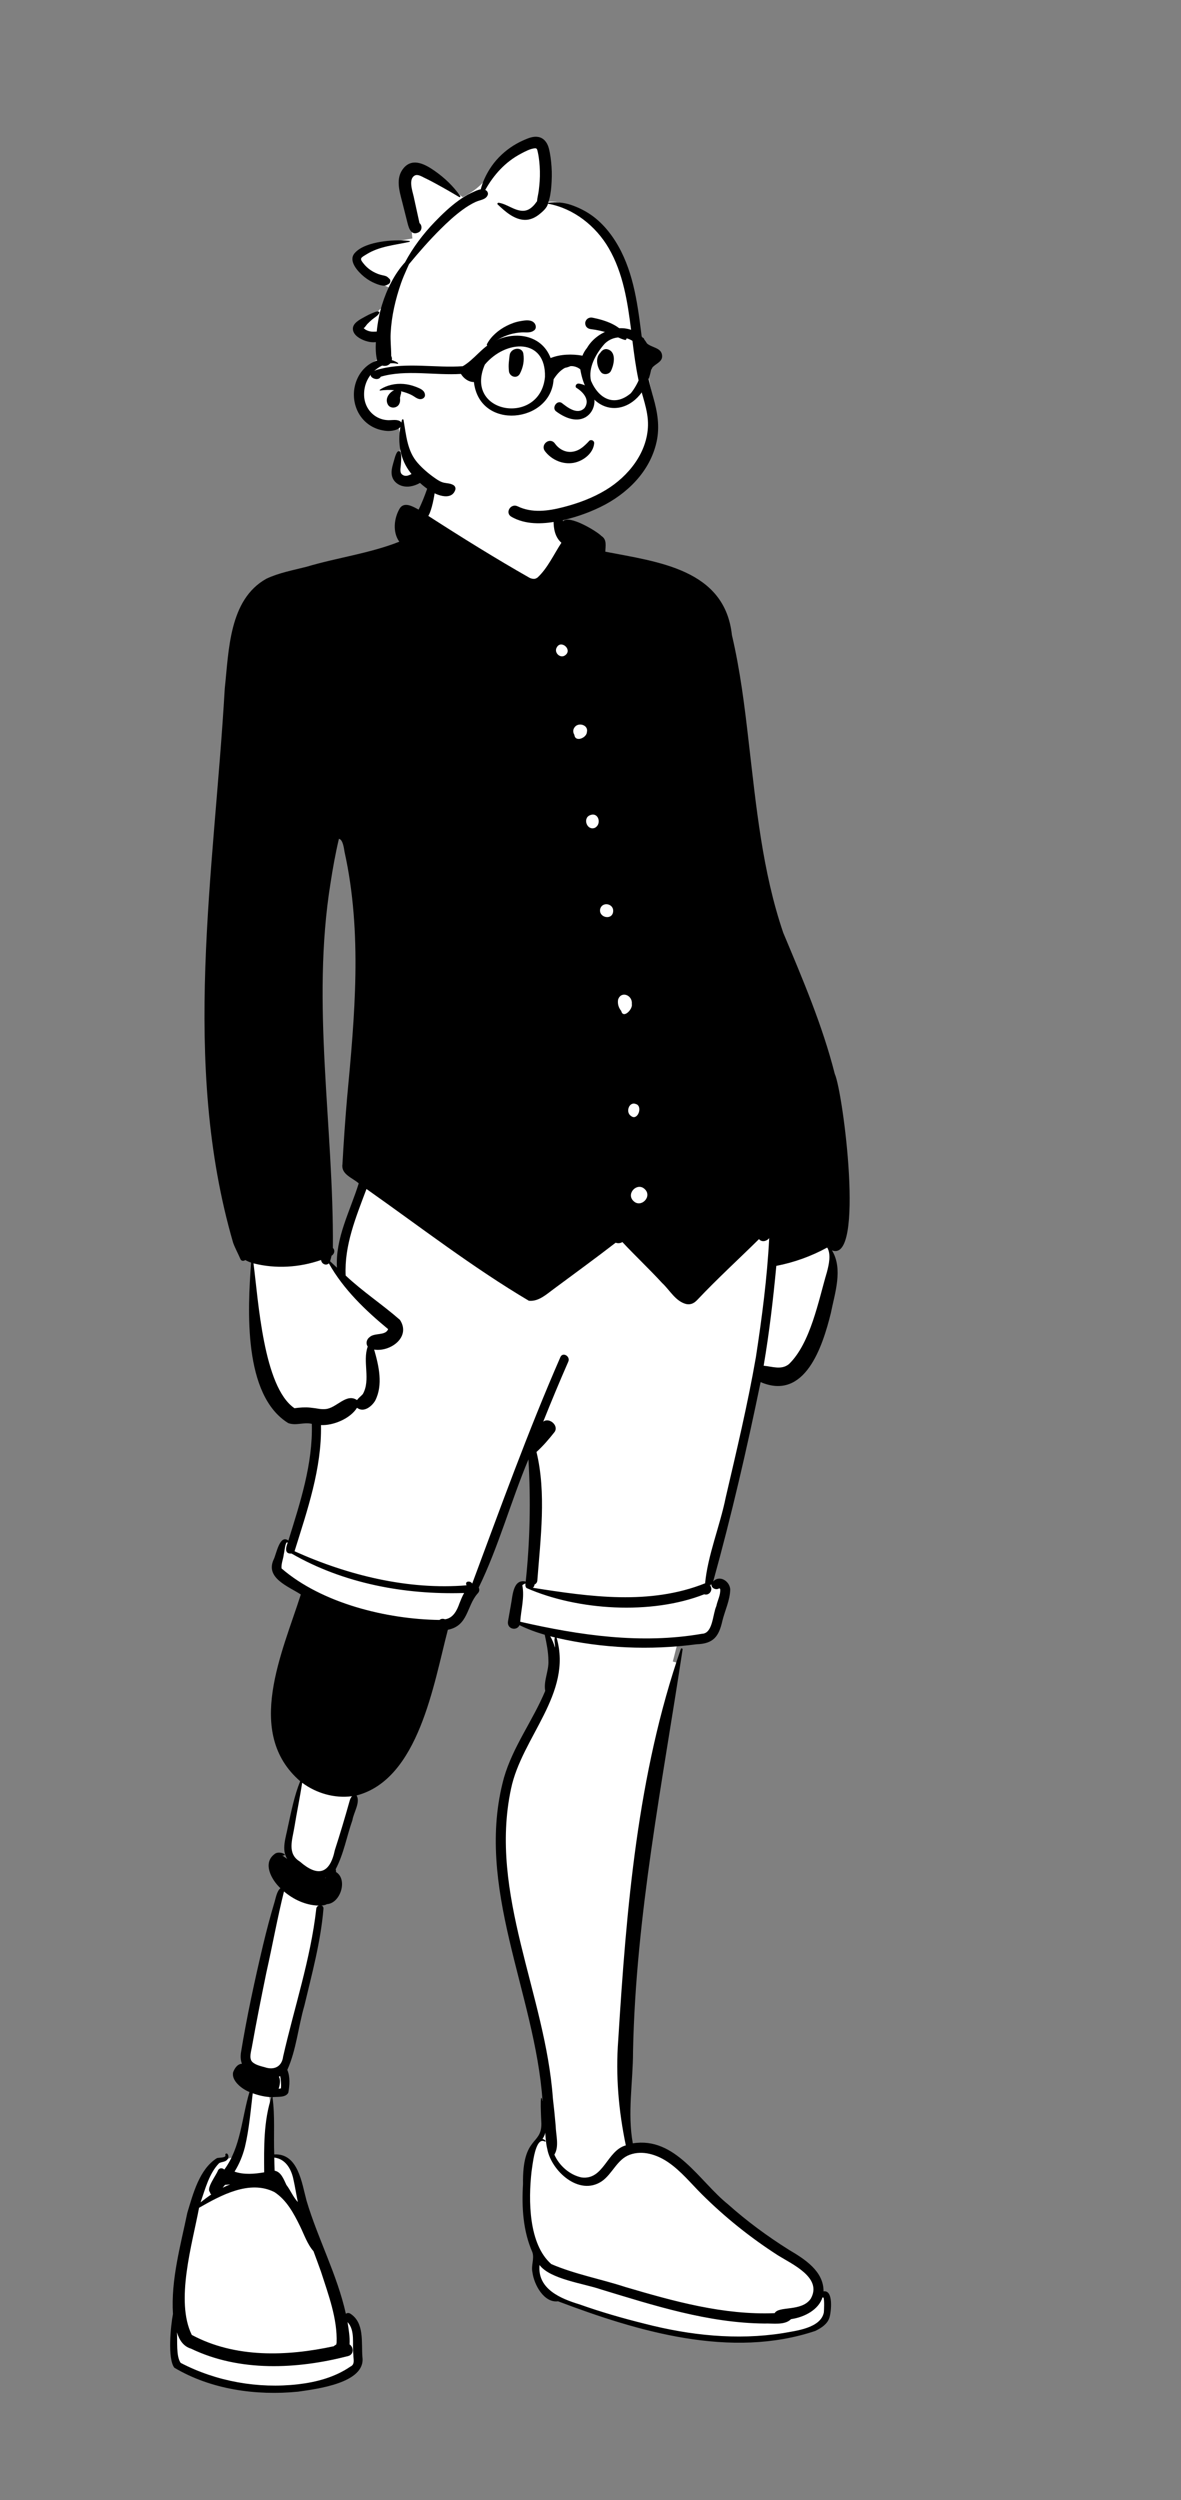 <svg width="248" height="525" viewBox="0 0 248 525" fill="none" xmlns="http://www.w3.org/2000/svg">
<rect x="0" y="0" width="248" height="525" fill="#808080" stroke="none"/>
<path fill-rule="evenodd" clip-rule="evenodd" d="M142.388 348.538C141.885 352.958 140.262 362.099 139.465 366.589C139.234 367.895 139.072 368.809 139.025 369.109C134.517 392.688 132.671 416.647 131.816 440.602C131.564 443.719 131.689 446.828 132.231 449.908C132.258 450.066 132.287 450.225 132.317 450.382C132.469 450.351 132.622 450.323 132.778 450.298C139.119 449.267 143.39 453.899 147.517 458.267C149.131 459.975 150.722 461.656 152.392 462.998C156.4 466.576 160.738 469.76 165.284 472.618C167.142 473.713 169.251 475.007 170.674 476.723C171.643 477.891 172.289 479.259 172.273 480.902L172.267 481.466L172.824 481.38C172.991 481.354 173.13 481.364 173.242 481.417C173.362 481.474 173.444 481.578 173.51 481.7C173.807 482.244 173.805 483.107 173.822 483.762C173.826 483.929 173.83 484.085 173.837 484.223C173.887 486.187 173 487.483 171.664 488.369C169.584 489.749 166.481 490.184 163.965 490.551C163.499 490.619 163.053 490.684 162.633 490.752C147.159 492.411 131.493 488.221 117.176 482.544C117.136 482.528 117.096 482.512 117.055 482.496C117.016 482.503 116.977 482.509 116.937 482.515C115.797 482.665 114.815 482.057 114.039 481.177C112.966 479.961 112.268 478.203 112.101 476.839C111.955 476.178 112.047 475.564 112.129 474.955C112.236 474.146 112.327 473.346 112.075 472.561C110.1 468.069 109.841 463.183 110.124 458.396C110.046 452.471 111.406 450.799 112.514 449.474C113.443 448.361 114.194 447.458 113.952 444.932C113.922 444.559 113.804 442.159 113.855 440.967L114.226 440.914C113.638 432.44 111.508 424.048 109.376 415.662C105.904 402.004 102.417 388.361 105.762 374.4C106.818 370.096 108.907 366.286 111.002 362.452C112.331 360.02 113.665 357.578 114.752 355.001C114.772 354.955 114.791 354.908 114.81 354.862C114.8 354.816 114.79 354.77 114.781 354.724C114.575 353.656 114.83 352.569 115.072 351.474C115.293 350.473 115.51 349.466 115.458 348.46C115.439 346.568 115.067 344.758 114.676 342.924C114.656 342.83 114.636 342.737 114.615 342.643C114.524 342.617 114.432 342.591 114.341 342.564C112.55 342.046 110.8 341.41 109.119 340.579L108.669 340.356L108.469 340.817C108.405 340.963 108.312 341.075 108.2 341.151C108.076 341.236 107.932 341.278 107.787 341.284C107.629 341.29 107.47 341.254 107.332 341.177C107.223 341.117 107.127 341.031 107.059 340.92C106.868 340.135 107.082 339.306 107.273 338.485C107.399 337.944 107.523 337.404 107.564 336.878C107.627 336.577 107.68 336.225 107.736 335.85C107.894 334.804 108.058 333.54 108.624 332.788C108.784 332.575 108.981 332.408 109.234 332.325C109.476 332.246 109.764 332.245 110.106 332.324C110.307 332.37 110.479 332.433 110.624 332.513C110.646 332.311 110.668 332.109 110.689 331.908C111.593 323.364 111.765 314.747 111.263 306.171C111.225 305.506 111.182 304.842 111.134 304.178C110.865 304.789 110.602 305.401 110.345 306.014C108.804 309.686 107.453 313.496 106.102 317.305C104.211 322.635 102.322 327.962 99.912 332.901C99.872 332.981 99.833 333.062 99.794 333.142C99.841 333.192 99.879 333.253 99.91 333.318C99.967 333.437 99.997 333.561 99.974 333.685C99.951 333.805 99.881 333.919 99.769 334.029C98.874 334.897 98.408 336.059 97.957 337.223C97.934 337.282 97.912 337.34 97.889 337.399C97.55 338.47 96.994 339.441 96.239 340.185C95.569 340.846 94.74 341.327 93.775 341.509C93.674 341.528 93.573 341.544 93.473 341.556C93.448 341.661 93.423 341.766 93.399 341.87C93.278 342.381 93.153 342.92 93.023 343.482C91.495 350.066 89.211 359.941 85.093 367.209C82.458 371.86 79.074 375.458 74.601 376.302C74.275 376.363 73.95 376.409 73.624 376.44C73.896 376.577 74.124 376.763 74.281 377.021C74.796 377.865 74.282 379.015 73.894 380.069C73.664 380.691 73.446 381.296 73.359 381.831C72.942 383.026 72.592 384.253 72.242 385.482C71.601 387.735 70.961 389.994 69.875 392.056C69.834 392.134 69.793 392.211 69.751 392.287C69.795 392.339 69.829 392.394 69.854 392.458C69.897 392.566 69.906 392.67 69.894 392.799C69.883 392.915 69.86 393.008 69.81 393.096C69.915 393.138 70.019 393.19 70.12 393.252C70.604 393.549 70.9 394.001 71.047 394.517C71.225 395.142 71.19 395.858 70.999 396.536C70.8 397.243 70.431 397.912 69.935 398.398C69.52 398.805 69.013 399.084 68.443 399.117C68.404 399.12 68.366 399.121 68.328 399.121C68.297 399.142 68.266 399.161 68.235 399.179C67.983 399.321 67.632 399.398 67.303 399.404L67.19 400.345C67.261 400.425 67.272 400.466 67.267 400.509C66.783 406.333 65.399 412.011 64.023 417.668C63.767 418.718 63.512 419.767 63.263 420.816C62.777 422.488 62.419 424.21 62.06 425.934C61.471 428.763 60.886 431.597 59.711 434.206C59.682 434.27 59.652 434.335 59.623 434.399C59.652 434.461 59.679 434.523 59.706 434.586C60.292 435.993 60.172 437.619 59.881 439.084C59.407 439.626 58.517 439.58 57.777 439.603C57.492 439.611 57.219 439.62 56.974 439.645C56.817 439.661 56.651 439.687 56.478 439.716C56.503 439.873 56.527 440.031 56.55 440.189C56.909 442.713 56.895 445.284 56.883 447.845C56.876 449.292 56.87 450.737 56.928 452.169C56.935 452.338 56.943 452.507 56.952 452.676C57.106 452.653 57.266 452.636 57.432 452.627C59.051 452.539 60.176 453.205 60.995 454.249C62.26 455.861 62.831 458.316 63.333 460.409C63.469 460.979 63.6 461.523 63.736 462.021C64.767 465.478 66.087 468.808 67.407 472.138C69.167 476.575 70.928 481.009 71.979 485.718L72.139 486.436L72.731 485.998C72.784 485.959 72.846 485.931 72.915 485.928C72.984 485.926 73.055 485.948 73.129 485.991C75.242 487.261 75.265 489.878 75.354 492.083C75.362 492.278 75.37 492.47 75.378 492.659C75.358 493.124 75.392 493.626 75.428 494.135C75.513 495.356 75.692 496.69 74.66 497.471C67.366 502.445 57.503 502.302 49.072 500.996C45.711 500.382 42.43 499.358 39.315 497.956C38.137 497.557 37.256 497.134 36.717 496.44C36.26 495.85 36.071 495.067 36.145 493.98C35.937 492.002 36.115 490.12 36.29 488.235C36.442 486.602 36.592 484.966 36.511 483.32C36.759 476.998 38.205 470.748 39.626 464.593C39.683 464.346 39.74 464.099 39.797 463.853C39.88 463.592 39.964 463.326 40.049 463.055C41.144 459.575 42.435 455.311 45.58 453.361C45.667 453.342 45.808 453.338 45.963 453.325C46.378 453.29 46.869 453.234 47.16 453.093C47.168 453.089 47.176 453.085 47.183 453.081L47.004 453.687L47.94 453.286C48.157 453.193 48.383 453.124 48.614 453.08C48.691 453.066 48.768 453.054 48.845 453.045C48.883 452.97 48.92 452.894 48.957 452.818C50.23 450.184 50.822 447.314 51.408 444.444C51.77 442.671 52.132 440.898 52.663 439.185C52.709 439.037 52.756 438.89 52.804 438.744C52.66 438.699 52.518 438.65 52.378 438.596C50.898 438.026 49.556 436.887 49.14 435.346C49.24 434.911 49.448 434.435 49.761 434.078C49.994 433.814 50.288 433.614 50.653 433.591L51.31 433.549L51.068 432.937C50.827 432.33 50.793 431.639 50.866 430.987C52.105 423.349 53.755 415.777 55.532 408.244C56.209 405.443 56.933 402.652 57.75 399.888C57.87 399.555 57.964 399.18 58.061 398.794C58.261 397.995 58.443 397.12 59.025 396.617C59.163 396.497 59.319 396.403 59.487 396.328C59.337 396.193 59.191 396.055 59.048 395.914C57.806 394.689 56.752 393.201 56.722 391.529C56.664 390.826 56.996 390.102 57.51 389.652C57.678 389.504 57.868 389.386 58.073 389.313L58.86 389.798C59.048 389.914 59.229 390.046 59.409 390.178C59.561 390.289 59.713 390.4 59.869 390.503L61.751 391.747L60.536 389.846C59.58 388.35 60.054 386.528 60.439 384.855C60.543 384.403 60.644 383.96 60.721 383.532C60.823 383.076 60.923 382.618 61.022 382.16C61.626 379.385 62.235 376.574 63.296 373.961C63.34 373.855 63.383 373.749 63.428 373.642C63.34 373.569 63.253 373.495 63.167 373.42C59.035 369.831 57.419 365.403 57.21 360.654C56.909 353.809 59.501 346.306 61.796 339.626C62.38 337.928 62.945 336.283 63.441 334.714C63.475 334.606 63.51 334.498 63.543 334.39C63.45 334.317 63.357 334.247 63.265 334.181C62.702 333.776 62.028 333.401 61.332 333.015C59.605 332.059 57.644 331.064 57.383 329.119C57.412 328.075 57.821 327.066 58.212 326.075C58.371 325.672 58.529 325.272 58.664 324.874C58.768 324.406 59.087 323.798 59.493 323.523C59.581 323.463 59.674 323.415 59.773 323.426C59.861 323.436 59.942 323.494 60.026 323.583L60.588 324.177L60.83 323.396C60.954 322.997 61.079 322.597 61.204 322.196C63.582 314.563 65.995 306.788 65.777 298.725C65.774 298.607 65.77 298.489 65.766 298.373C65.649 298.334 65.529 298.301 65.408 298.272C64.58 298.079 63.739 298.155 62.908 298.238C61.865 298.343 60.828 298.487 59.892 297.787C51.365 291.261 52.293 274.626 53.023 264.916C53.032 264.79 53.042 264.663 53.051 264.535C52.933 264.502 52.815 264.466 52.698 264.426C52.302 264.294 51.923 264.131 51.578 263.927L51.296 263.758L51.038 263.962C50.913 263.968 50.839 263.893 50.758 263.807C50.425 263.453 50.095 262.81 49.768 262.021C48.607 259.227 47.569 254.655 47.262 253.308C47.254 253.275 47.247 253.243 47.239 253.208C41.034 225.071 43.408 196.059 45.734 167.551C45.9 165.514 46.066 163.479 46.228 161.448C46.729 157.693 46.921 153.849 47.113 149.996C47.505 142.114 47.889 134.195 50.997 126.952C53.073 121.661 58.925 120.432 63.895 119.319C64.031 119.289 64.167 119.258 64.302 119.228C66.891 118.457 69.493 117.861 72.092 117.266C76.075 116.354 80.05 115.443 83.844 113.947C84.049 113.866 84.254 113.783 84.458 113.699C84.312 113.55 84.178 113.391 84.057 113.222C83.391 112.294 83.13 111.08 83.198 109.875C83.27 108.624 83.696 107.378 84.427 106.454C84.714 106.243 85.051 106.221 85.392 106.277C86.062 106.386 86.761 106.783 87.329 107.097C87.385 107.128 87.44 107.158 87.494 107.187L87.921 107.421L88.147 106.99C89.041 105.29 89.661 103.416 90.268 101.577C90.618 100.515 90.964 99.465 91.359 98.469C92.57 95.908 94.648 94.68 97.045 94.207C100.658 93.495 104.979 94.457 108.322 95.291C108.441 95.322 108.562 95.353 108.683 95.383C110.369 95.811 112.177 96.257 113.579 97.31C115.913 99.175 116.409 102.074 116.936 104.919C117.203 106.359 117.471 107.792 117.941 109.099C117.994 109.246 118.05 109.392 118.108 109.538C118.241 109.478 118.371 109.432 118.498 109.403C120.346 108.98 124.403 111.384 125.801 112.664C126.166 112.907 126.334 113.148 126.421 113.42C126.565 113.872 126.519 114.391 126.485 114.902C126.47 115.134 126.455 115.366 126.453 115.591C126.451 115.724 126.453 115.858 126.458 115.993C126.585 116.018 126.713 116.043 126.84 116.067C127.663 116.227 128.503 116.384 129.354 116.542C135.441 117.676 142.079 118.894 146.815 122.247C150.126 124.592 152.486 127.994 153.038 133.166C154.788 140.64 155.717 148.192 156.577 155.748C156.693 156.746 156.807 157.745 156.921 158.744C158.307 170.864 159.703 183.053 163.468 194.704C163.837 195.61 164.196 196.482 164.554 197.354C170.183 211.045 175.896 224.921 177.247 239.808C177.98 246.922 177.869 254.11 176.652 261.162C176.581 261.542 176.28 261.808 175.936 261.948C175.56 262.102 175.108 262.116 174.77 261.902L172.969 260.765L174.111 262.564C176.515 266.349 174.501 273.005 173.139 277.706C172.937 278.402 172.747 279.057 172.584 279.657C171.537 283.128 169.845 286.908 167.186 288.913C166.18 289.671 165.034 290.17 163.728 290.281C162.529 290.383 161.2 290.158 159.728 289.529C159.543 289.45 159.365 289.368 159.192 289.285C159.152 289.481 159.112 289.677 159.071 289.873C156.179 303.934 152.952 317.871 149.121 331.712L148.587 333.641L149.935 332.162C150.151 331.926 150.397 331.788 150.654 331.737C150.943 331.679 151.24 331.73 151.513 331.854C151.825 331.995 152.106 332.23 152.316 332.526C152.508 332.796 152.64 333.117 152.677 333.466C152.567 335.357 151.957 337.174 151.354 338.988C151.032 339.956 150.711 340.923 150.461 341.898C150.181 342.904 149.59 343.522 148.832 343.912C147.673 344.508 146.158 344.604 144.728 344.71C143.982 344.765 143.257 344.819 142.606 344.93C142.508 344.947 142.41 344.965 142.31 344.985C142.282 345.08 142.254 345.174 142.227 345.269C142.034 345.936 141.866 346.609 141.697 347.283C141.562 347.822 141.427 348.361 141.28 348.896L142.199 349.162C142.266 348.94 142.329 348.732 142.388 348.538ZM71.026 264.793C71.057 260.755 72.496 256.947 73.922 253.145C74.516 251.561 75.109 249.978 75.605 248.381C75.635 248.286 75.664 248.191 75.693 248.096C75.618 248.021 75.542 247.949 75.466 247.881C75.103 247.558 74.653 247.263 74.195 246.965C73.555 246.55 72.888 246.132 72.492 245.568C72.248 245.221 72.121 244.813 72.206 244.256C72.436 240.094 72.72 235.934 73.059 231.78C73.139 230.893 73.219 230.006 73.3 229.119C74.718 213.475 76.146 197.652 73.338 182.086C73.214 181.377 73.07 180.675 72.926 179.974C72.829 179.502 72.732 179.03 72.641 178.557C72.628 178.488 72.614 178.395 72.597 178.288C72.516 177.777 72.38 176.964 72.107 176.37C71.861 175.834 71.5 175.491 71.067 175.416C70.914 175.389 70.759 175.397 70.603 175.437C70.575 175.547 70.548 175.661 70.52 175.774C65.818 195.149 66.998 214.914 68.183 234.641C68.728 243.717 69.273 252.784 69.239 261.801C69.239 261.89 69.238 261.979 69.238 262.067C69.294 262.085 69.348 262.114 69.396 262.158C69.518 262.268 69.552 262.423 69.527 262.567C69.498 262.742 69.388 262.909 69.22 262.997C69.161 263.028 69.099 263.048 69.035 263.058C69.016 263.142 68.997 263.227 68.977 263.311C68.887 263.697 68.785 264.079 68.672 264.46C68.644 264.553 68.616 264.646 68.587 264.739C68.658 264.807 68.729 264.875 68.801 264.943C69.281 265.4 69.765 265.853 70.253 266.302L71.124 267.102L71.054 265.921C71.032 265.543 71.023 265.167 71.026 264.793Z" fill="white"/>
<path fill-rule="evenodd" clip-rule="evenodd" d="M173.649 267.117C171.863 273.124 170.224 282.018 165.677 286.441C164.077 287.734 162.197 286.945 160.361 286.787C161.545 279.838 162.361 272.832 163.021 265.816C166.762 265.098 170.369 263.793 173.709 261.965C174.577 263.42 174.035 265.632 173.649 267.117ZM158.737 284.949C157.014 294.876 154.664 304.677 152.39 314.465C151.185 320.431 148.619 326.584 148.067 332.472C136.461 337.106 123.904 335.305 111.9 333.413C112.085 333.257 112.226 333.018 112.246 332.726C112.544 332.59 112.788 332.32 112.833 331.917C113.509 323.072 114.744 313.452 112.656 304.895C114.036 303.65 115.269 302.204 116.419 300.746C117.465 299.364 115.289 297.537 114.066 298.542C115.758 294.311 117.506 290.103 119.337 285.929C119.827 284.81 118.178 283.836 117.684 284.962C110.862 300.58 105.108 316.565 99.158 332.539C98.827 331.881 97.495 331.96 97.978 332.895C85.789 333.914 73.066 330.803 61.851 325.742C64.531 317.131 67.584 308.359 67.405 299.247C70.03 299.369 73.577 297.875 74.967 295.614C76.356 296.693 78.058 295.368 78.79 294.109C80.482 290.808 79.546 286.778 78.567 283.394C82.02 283.937 86.343 280.734 83.981 277.155C80.331 273.951 76.165 271.222 72.586 267.846C72.28 261.516 74.732 255.609 76.958 249.67C88.209 257.603 99.24 266.139 111.055 273.142C113.086 273.349 114.727 271.811 116.252 270.688C120.603 267.457 124.995 264.27 129.283 260.952C129.753 261.126 130.293 261.083 130.694 260.814C133.432 263.748 136.326 266.458 139.035 269.407C140.662 270.911 141.838 273.26 144.109 273.837C145.171 274.031 145.847 273.591 146.528 272.854C150.66 268.48 155.105 264.418 159.386 260.194C159.937 260.911 160.999 260.669 161.528 259.982C161.098 268.342 160.002 276.676 158.737 284.949ZM151.086 333.474C150.955 333.586 151.11 333.49 151.234 333.676C151.36 334.876 150.655 336.096 150.419 337.274C149.636 339.006 149.712 343.013 147.401 343.074C134.634 345.297 121.735 343.403 109.242 340.546C109.405 338.01 110.19 335.398 109.678 332.887C109.887 332.699 110.108 332.568 110.356 332.517C110.286 332.872 110.334 333.307 110.606 333.484C121.294 338.18 136.779 339.151 147.873 334.785C149.039 335.155 149.911 333.651 148.997 332.821C149.151 332.801 149.3 332.746 149.426 332.651C149.244 333.444 150.405 334.056 151.086 333.474ZM115.543 343.593C115.868 343.679 116.195 343.759 116.522 343.837C116.271 344.436 116.633 345.302 116.534 345.976C116.305 345.14 115.981 344.333 115.543 343.593ZM96.468 336.715C95.96 338.175 95.153 339.797 93.448 340.029C93.049 339.868 92.59 339.897 92.29 340.171C81.179 340.021 67.584 336.67 59.123 329.351C59.021 328.349 59.497 327.341 59.597 326.345C59.736 325.95 59.897 323.463 60.426 323.925C60.022 324.914 59.674 326.365 61.214 326.219C72.108 332.506 84.981 334.901 97.463 334.508C97.066 335.205 96.766 335.961 96.468 336.715ZM73.385 378.277C72.429 381.704 71.407 385.114 70.314 388.499C69.263 393.52 66.732 394.194 62.971 390.905C60.249 389.256 61.397 386.295 61.809 383.744C62.317 380.607 62.977 377.493 63.452 374.352C66.45 376.575 70.225 377.666 73.933 377.179C73.637 377.466 73.508 377.837 73.385 378.277ZM68.375 394.354C68.342 394.344 68.307 394.333 68.273 394.322C68.311 394.309 68.348 394.295 68.385 394.282C68.382 394.306 68.378 394.33 68.375 394.354ZM66.415 400.816C65.23 411.371 61.804 421.512 59.457 431.842C59.192 433.983 57.557 434.765 55.587 434.087C54.777 433.876 53.538 433.576 52.945 432.94C52.269 432.212 52.728 430.794 52.878 429.945C53.809 424.697 54.855 419.471 55.926 414.248C57.202 408.574 58.239 402.788 59.634 397.177C61.654 398.892 64.228 400.097 66.927 400.148C66.666 400.244 66.447 400.467 66.415 400.816ZM58.99 438.539C58.831 438.574 58.672 438.603 58.51 438.629C58.753 437.86 58.985 436.79 58.553 436.073C58.652 436.038 58.748 436 58.84 435.957C58.982 436.823 59.081 437.654 58.99 438.539ZM57.617 460.302C60.186 461.971 61.686 464.78 63.001 467.46C63.847 469.18 64.535 471.255 65.829 472.721C66.364 474.165 66.903 475.607 67.417 477.058C68.953 481.835 70.871 486.903 70.686 491.941C70.687 491.936 70.687 491.93 70.691 491.921C70.673 492.048 70.63 492.17 70.601 492.293C70.718 492.212 70.852 492.134 70.67 492.268C70.653 492.254 70.602 492.3 70.6 492.297C70.6 492.3 70.598 492.303 70.598 492.306C70.609 492.297 70.62 492.289 70.635 492.279C70.623 492.288 70.607 492.303 70.595 492.314C70.595 492.317 70.593 492.322 70.592 492.327C70.582 492.335 70.511 492.387 70.526 492.368C70.359 492.445 70.222 492.55 70.094 492.678C60.248 494.813 49.378 495.193 40.274 490.301C36.776 483.178 40.364 471.276 41.8 463.606C46.383 460.992 52.385 457.675 57.617 460.302ZM61.58 457.474C61.952 459.114 62.202 460.77 62.545 462.409C61.538 461.321 61.02 459.955 60.141 458.804C59.599 457.668 59.019 456.035 57.672 455.824C57.635 454.903 57.61 453.98 57.597 453.058C59.887 453.342 61.094 455.315 61.58 457.474ZM74.055 493.439C74.028 492.989 73.792 492.542 73.406 492.297C73.495 490.709 73.224 489.168 72.976 487.603C74.642 489.384 73.933 492.238 74.205 494.471C74.183 495.359 74.614 496.491 73.582 496.95C70.357 499.18 66.449 500.22 62.596 500.668C54.192 501.632 45.454 500.085 37.944 496.176C36.94 494.814 37.291 491.503 37.157 489.759C37.632 491.315 38.466 492.7 40.115 493.186C50.331 498.107 62.355 497.515 73.102 494.745C73.806 494.556 74.089 494.007 74.055 493.439ZM47.082 459.002C47.141 458.93 47.197 458.858 47.254 458.785C47.613 458.767 47.972 458.735 48.331 458.696C47.794 458.91 47.266 459.143 46.75 459.404C46.862 459.271 46.974 459.137 47.082 459.002ZM51.434 450.828C52.309 447.131 52.625 443.328 53.07 439.559C54.359 440.016 55.651 440.331 57.005 440.368C55.346 445.399 55.431 450.907 55.476 456.161C53.439 456.507 51.246 456.7 49.249 456.019C50.251 454.414 50.97 452.669 51.434 450.828ZM65.174 295.583C64.057 295.471 62.945 295.55 61.839 295.709C55.289 291.256 54.256 272.993 53.228 265.283C57.915 266.481 62.88 266.158 67.429 264.581C67.515 265.421 68.474 265.854 69.057 265.287C72.143 270.782 76.759 275.182 81.522 279.115C81.466 278.932 81.426 279.268 81.497 279.141C80.89 280.532 78.662 279.81 77.609 280.779C76.933 281.283 76.791 282.165 77.222 282.754C76.082 285.905 77.894 289.751 76.188 292.74C75.805 293.185 75.306 293.506 74.976 294.005C72.707 292.449 70.638 295.74 68.34 295.885C68.356 295.885 68.372 295.885 68.389 295.883C68.035 295.922 67.468 295.903 67.157 295.859C66.497 295.757 65.84 295.649 65.174 295.583ZM69.397 185.493C69.878 182.352 70.439 179.23 71.168 176.138C72.047 176.291 72.243 178.305 72.355 178.898C76.116 195.926 74.487 213.449 72.876 230.636C72.485 235.244 72.163 239.861 71.911 244.481C71.586 246.605 74.028 247.326 75.332 248.49C73.519 254.33 70.39 259.98 70.76 266.2C70.274 265.754 69.792 265.302 69.314 264.848C69.435 264.457 69.539 264.066 69.626 263.672C70.222 263.362 70.411 262.506 69.901 262.054C70.097 236.586 65.32 210.9 69.397 185.493ZM116.934 135.917C117.838 134.308 120.232 136.398 118.728 137.566C117.681 138.415 116.23 137.022 116.934 135.917ZM120.565 152.865C121.298 151.517 123.679 152.186 123.233 153.784C123.24 153.715 123.244 153.661 123.249 153.619C123.312 154.921 120.791 155.976 120.617 154.314C120.342 153.881 120.277 153.315 120.565 152.865ZM123.926 171.172C125.741 170.457 126.41 173.14 124.872 173.855C123.218 174.443 122.307 171.764 123.926 171.172ZM126.044 190.828C126.492 189.31 128.782 189.711 128.766 191.271C128.708 193.378 125.591 192.742 126.044 190.828ZM129.798 209.894C130.434 207.987 132.881 208.974 132.676 210.821C132.943 211.887 130.876 214.04 130.458 212.296C129.9 211.623 129.637 210.759 129.798 209.894ZM133.64 231.885C133.645 231.878 133.65 231.872 133.655 231.865C135.016 232.506 133.838 235.424 132.526 234.352C131.253 233.575 132.134 231.11 133.64 231.885ZM135.431 249.737C137.019 251.299 134.564 253.77 132.998 252.172C131.408 250.613 133.862 248.141 135.431 249.737ZM174.017 261.797C174.038 261.843 174.06 261.89 174.086 261.933C174.044 261.898 174.003 261.863 173.961 261.828C173.979 261.818 173.998 261.808 174.017 261.797ZM114.502 447.824C114.562 448.98 114.648 450.146 114.926 451.266C115.753 455.818 121.598 461.283 126.407 458.013C128.614 456.459 129.58 453.452 132.212 452.477C134.969 451.454 137.987 452.461 140.307 454.042C142.992 455.872 145.084 458.478 147.371 460.755C152.234 465.598 157.628 469.91 163.401 473.619C166.423 475.496 172.75 478.311 170.246 482.706C168.329 485.488 163.506 484.162 162.676 485.732C151.977 486.172 141.508 483.245 131.338 480.248C126.175 478.559 120.772 477.575 115.767 475.43C110.97 471.226 110.954 461.977 111.614 456.049C111.83 454.753 112.365 448.589 114.383 449.687C114.982 449.752 114.112 449.089 113.898 449.17C114.179 448.771 114.41 448.31 114.502 447.824ZM172.72 482.412C172.789 482.446 172.861 482.461 172.934 482.463C173.145 483.002 173.041 485.199 173.001 485.577C172.352 488.882 167.15 489.431 164.392 489.931C154.702 491.459 144.845 490.391 135.391 487.954C130.777 486.81 126.188 485.488 121.708 483.894C117.727 482.682 112.809 480.67 113.299 475.62C115.523 478.615 122.607 479.5 126.171 480.739C137.358 484.138 148.707 487.795 160.512 487.912C162.301 487.835 164.772 488.335 166.114 486.987C168.959 486.581 171.91 485.004 172.72 482.412ZM175.294 225.504C172.703 215.288 168.533 205.566 164.475 195.873C160.088 183.004 158.803 169.373 157.235 155.944C156.373 148.367 155.441 140.8 153.697 133.366C152.215 119.508 138.146 117.997 127.114 115.849C127.13 114.665 127.493 113.319 126.307 112.562C125.218 111.456 119.404 108.017 118.256 109.472C117.805 108.375 117.585 107.158 117.371 105.987C117.228 105.524 117.169 103.93 116.667 103.943C116.559 107.063 115.236 111.631 117.891 113.974C116.297 116.404 114.969 119.349 112.868 121.284C112.87 121.282 112.871 121.28 112.873 121.279C112.768 121.347 112.661 121.41 112.551 121.469C112.576 121.448 112.425 121.504 112.3 121.544C112.015 121.598 111.543 121.493 111.251 121.362H111.254C104.021 117.249 96.945 112.845 89.943 108.333C90.944 106.852 92.239 99.593 90.997 98.586C90.129 101.45 89.225 104.324 87.907 107.019C86.765 106.395 84.918 105.274 83.955 106.74C82.742 108.776 82.395 111.728 83.852 113.752C77.593 116.22 70.843 117.084 64.38 119.012C61.564 119.735 58.583 120.272 55.94 121.525C48.067 125.895 48.06 136.663 47.197 144.593C44.981 183.197 37.953 223.103 48.959 260.973C49.382 262.136 50.007 263.252 50.493 264.396C50.686 264.849 51.187 264.835 51.517 264.589C51.89 264.811 52.3 264.988 52.729 265.131C52.008 274.977 51.032 292.964 60.531 298.835C62.191 299.431 63.758 298.582 65.482 298.989C65.712 307.42 63.036 315.518 60.557 323.505C58.733 322.091 58.034 326.346 57.482 327.442C55.63 331.368 60.575 333.124 63.169 334.82C59.302 347.001 51.297 363.869 63.036 374.032C61.791 377.1 61.151 380.455 60.435 383.689C60.051 385.801 59.042 388.395 60.316 390.354C59.971 390.126 59.645 389.858 59.294 389.642C60.825 389.619 58.56 388.501 57.647 389.335C55.095 391.236 56.985 394.72 58.895 396.506C58.152 397.061 57.895 398.596 57.675 399.325C56.773 402.317 55.982 405.347 55.25 408.386C53.469 415.934 51.816 423.523 50.574 431.177C50.49 431.927 50.539 432.689 50.806 433.364C49.845 433.407 49.269 434.324 48.963 435.126C48.529 436.921 50.827 438.686 52.389 439.294C50.743 444.76 50.595 450.842 47.108 455.586C46.733 455.223 46.092 455.157 45.772 455.762C45.422 456.764 43.27 459.489 44.077 460.305C44.104 460.501 44.204 460.694 44.354 460.817C43.584 461.337 42.849 461.89 42.117 462.47C43.096 459.667 43.908 456.395 46.012 454.235C46.568 453.918 47.277 454.025 47.72 453.497C48.044 453.11 48.06 452.65 47.736 452.271C47.583 452.091 47.231 452.283 47.325 452.511C47.593 453.155 45.944 453.042 45.565 453.173C41.862 455.474 40.534 460.704 39.334 464.669C37.893 471.635 35.876 478.735 36.322 485.899C35.843 488.405 35.153 495.292 36.606 497.186C44.272 501.756 53.782 503.098 62.596 502.218C66.525 501.648 76.841 500.402 76.104 494.946C75.857 491.866 76.569 487.751 73.554 485.829C73.208 485.627 72.875 485.683 72.629 485.864C70.786 477.613 66.783 470.196 64.38 462.146C63.373 458.452 62.644 452.125 57.589 452.401C57.427 448.42 57.771 444.34 57.221 440.398C57.221 440.399 57.221 440.399 57.219 440.399C57.216 440.39 57.211 440.38 57.206 440.372C58.245 440.246 59.991 440.524 60.541 439.438C60.822 437.909 60.961 436.114 60.33 434.653C62.224 430.466 62.622 425.609 63.909 421.188C65.508 414.461 67.351 407.729 67.925 400.816C67.955 400.448 67.758 400.22 67.495 400.133C67.905 400.126 68.34 400.024 68.654 399.846C71.484 399.683 73.1 394.653 70.553 393.095C70.575 392.878 70.547 392.688 70.481 392.53C72.204 389.239 72.799 385.642 74.009 382.198C74.237 380.666 75.744 378.401 74.873 377.023C87.945 373.626 91.064 353.571 94.047 342.23C98.357 341.388 97.949 337.283 100.288 334.621C100.698 334.224 100.717 333.747 100.525 333.362C104.661 324.886 107.27 315.27 110.969 306.45C111.469 315 111.3 323.591 110.397 332.108C107.665 331.475 107.654 335.25 107.273 337.062C107.075 338.188 106.877 339.313 106.68 340.439C106.389 342.096 108.52 342.57 109.091 341.259C110.797 342.103 112.573 342.749 114.391 343.275C114.775 345.081 115.148 346.861 115.163 348.726C115.277 350.861 114.096 353 114.495 355.066C111.863 361.346 107.735 366.733 105.833 373.277C99.545 396.177 112.375 418.476 113.932 441.199C113.276 438.334 113.658 445.331 113.685 445.91C113.755 450.574 109.673 448.413 109.829 458.619C109.541 463.477 109.817 468.452 111.803 472.959C112.243 474.345 111.488 475.725 111.809 477.148C112.125 479.725 114.233 483.63 117.183 483.24C134.015 489.616 153.514 495.398 171.218 489.461C172.449 488.848 173.733 488.055 174.175 486.678C174.552 485.449 175.061 480.798 172.934 481.158C172.98 476.927 168.962 474.372 165.722 472.464C161.192 469.616 156.869 466.443 152.876 462.877C146.822 458.015 141.833 448.624 132.885 450.076C131.719 443.687 132.94 437.17 132.931 430.721C133.514 402.279 139.106 374.395 143.338 346.375C143.375 346.132 143.044 346.03 142.962 346.273C133.85 372.568 131.537 400.78 129.824 428.4C129.258 435.825 129.897 443.215 131.418 450.497C127.415 451.599 126.795 457.836 122.12 457.236C119.636 456.715 117.412 454.753 116.414 452.444C117.477 450.715 116.725 448.3 116.683 446.336C116.518 444.431 116.325 442.527 116.1 440.628C114.55 418.803 102.598 397.69 107.312 375.622C109.565 364.769 120.261 355.664 116.891 343.925C126.495 346.134 136.503 346.573 146.271 345.273C149.816 345.162 150.949 343.664 151.693 340.359C152.228 338.157 153.322 335.993 153.34 333.707C153.182 331.93 151.044 330.689 149.765 332.091C153.599 318.242 156.83 304.288 159.723 290.22C169.069 294.231 172.75 282.689 174.469 275.738C175.298 271.575 177.082 266.452 174.698 262.558C181.671 265.34 177.035 229.282 175.294 225.504Z" fill="black"/>
<path fill-rule="evenodd" clip-rule="evenodd" d="M137.75 87.221C135.056 75.003 134.531 61.585 127.42 50.916C124.313 46.566 119.32 40.894 113.488 42.682C113.728 40.106 113.955 37.529 114.165 34.95C114.285 33.475 114.837 31.51 113.589 30.376C111.529 28.712 108.119 31.258 106.527 32.681C103.077 35.986 101.715 39.195 97.171 41.402C95.35 40.103 93.575 38.741 91.726 37.477C89.843 36.19 87.148 34.099 85.194 36.475C83.537 38.49 84.595 41.665 85.252 43.882C85.588 45.015 85.922 46.253 86.389 47.419C86.428 48.305 86.497 49.189 86.597 50.071C83.231 50.67 79.767 51.175 76.552 52.35C74.798 53.301 74.953 55.459 76.197 56.751C78.058 58.554 80.415 59.965 82.987 60.912C82.519 62.529 81.4 63.9 79.992 64.796C79.52 65.096 79.255 65.535 79.159 66.004C78.438 66.362 77.665 66.621 76.849 66.789C75.843 66.997 75.261 68.185 75.521 69.13C76.252 71.426 78.828 70.114 80.501 69.951C80.551 71.555 80.577 73.225 81.305 74.71C77.416 75.731 74.047 79.454 74.946 83.648C75.763 87.658 80.089 88.883 83.514 89.795C83.774 89.948 83.773 90.098 83.855 90.476C84.42 93.076 83.945 95.935 83.054 98.403C82.811 99.076 83.168 99.918 83.707 100.321C86.496 102.098 87.421 96.688 90.6 100.131C90.363 100.096 89.773 99.8 89.803 100.228C93.928 107.47 106.107 107.915 113.569 108.093C114.465 108.529 115.496 108.282 116.52 108.003C117.497 107.95 118.473 107.877 119.447 107.778C121.225 107.457 124.352 107.837 124.464 105.332C129.055 103.52 133.003 100.39 135.695 96.242C137.693 93.49 138.481 90.577 137.75 87.221Z" fill="white"/>
<path fill-rule="evenodd" clip-rule="evenodd" d="M109.905 29.461L110.173 29.344C111.097 28.943 112.106 28.559 113.118 28.778C114.283 29.03 114.957 30.033 115.245 31.126C115.579 32.391 115.728 33.736 115.82 35.038C115.915 36.386 115.878 37.731 115.777 39.076C115.692 40.202 115.517 41.506 115.098 42.597C115.116 42.581 115.137 42.569 115.163 42.566C116.811 42.398 118.33 42.496 119.904 43.027C121.37 43.522 122.791 44.216 124.067 45.093C126.823 46.987 128.956 49.847 130.442 52.808C133.46 58.824 134.096 65.63 134.942 72.209L134.968 72.409C135.423 75.927 136.027 79.392 136.997 82.804L137.165 83.386C138.055 86.508 138.586 89.546 137.876 92.778C136.504 99.028 131.666 103.746 126.069 106.469C123.211 107.86 120.12 108.885 116.997 109.477C113.794 110.084 110.327 110.185 107.407 108.528C105.959 107.706 107.234 105.607 108.697 106.319C111.717 107.79 115.139 107.306 118.274 106.497C121.392 105.693 124.449 104.567 127.212 102.895C131.953 100.025 135.942 95.071 136.073 89.318C136.146 86.081 134.763 82.99 134.097 79.864C133.509 77.11 133.144 74.316 132.8 71.521L132.545 69.446C131.805 63.494 130.878 57.366 127.822 52.105C125.125 47.462 120.479 43.769 115.133 42.787C115.101 42.781 115.08 42.766 115.067 42.746C114.903 43.627 113.933 44.449 113.312 44.956C112.431 45.674 111.365 46.195 110.205 46.172C107.969 46.127 106.048 44.392 104.515 42.939C104.342 42.775 104.53 42.547 104.726 42.576C106.505 42.844 108.031 44.29 109.854 44.269C110.793 44.258 111.512 43.754 112.125 43.084C112.354 42.834 112.555 42.531 112.773 42.253C112.826 41.523 113.033 40.808 113.126 40.081C113.212 39.403 113.286 38.715 113.33 38.032C113.419 36.638 113.391 35.233 113.237 33.845C113.17 33.248 113.087 32.647 112.957 32.06L112.896 31.795C112.815 31.432 112.762 31.1 112.323 31.138C111.346 31.22 110.254 31.817 109.4 32.266C106.088 34.011 103.681 36.709 101.903 39.878C102.015 39.934 102.122 40.008 102.221 40.103C102.422 40.296 102.525 40.635 102.433 40.903C102.078 41.941 100.817 41.971 99.929 42.378C98.962 42.82 98.054 43.389 97.194 44.012C95.501 45.239 93.945 46.679 92.466 48.153C90.137 50.474 87.974 52.944 85.884 55.478L85.44 56.471C84.996 57.465 84.562 58.461 84.203 59.496C83.618 61.178 83.129 62.898 82.752 64.639C82.373 66.391 82.126 68.184 82.033 69.974C81.949 71.572 82.161 73.168 82.152 74.756C82.294 75.022 82.345 75.321 82.279 75.626C82.725 75.753 83.158 75.946 83.565 76.212C83.664 76.277 83.601 76.432 83.484 76.403C82.969 76.276 82.453 76.248 81.948 76.297C81.68 76.628 81.247 76.838 80.826 76.829L80.646 76.825C80.515 76.822 80.384 76.801 80.258 76.765C79.548 77.093 78.895 77.564 78.341 78.127C77.011 79.482 76.369 81.257 76.463 83.153C76.557 85.023 77.553 86.71 79.202 87.608C79.937 88.008 80.755 88.219 81.591 88.235C82.395 88.249 83.451 88.005 84.112 88.529C84.186 88.588 84.235 88.667 84.266 88.753C84.311 88.559 84.361 88.364 84.414 88.171C84.455 88.023 84.701 88.006 84.731 88.171L84.77 88.386C85.323 91.51 85.518 94.725 87.719 97.225C88.748 98.394 89.989 99.449 91.261 100.344L91.472 100.491C92.016 100.867 92.603 101.232 93.251 101.368C93.972 101.519 94.567 101.477 95.23 101.873C95.541 102.06 95.733 102.471 95.618 102.828C94.883 105.117 91.987 104.089 90.526 103.183C89.714 102.68 88.924 102.072 88.19 101.402C87.55 101.792 86.79 102.044 86.136 102.142C85.129 102.293 84.059 102.083 83.256 101.432C82.406 100.744 82.115 99.742 82.26 98.678C82.331 98.149 82.469 97.633 82.617 97.12L82.739 96.701C82.917 96.092 83.056 95.462 83.416 94.93C83.597 94.662 84.028 94.687 84.121 95.022C84.335 95.79 84.242 96.657 84.187 97.457L84.175 97.64C84.139 98.242 83.883 99.164 84.41 99.61C85.045 100.147 85.74 99.902 86.416 99.532C86.347 99.448 86.279 99.363 86.212 99.278C84.024 96.497 83.48 93.034 84.079 89.649C83.515 90.39 82.043 90.55 81.262 90.492C80.036 90.402 78.829 90.029 77.785 89.374C75.597 88.001 74.367 85.593 74.314 83.032C74.263 80.545 75.376 78.029 77.427 76.581C77.969 76.199 78.571 75.901 79.201 75.706C78.895 74.491 78.862 73.149 78.929 71.835C78.195 71.935 77.401 71.805 76.737 71.579L76.634 71.543C75.612 71.177 74.314 70.441 74.122 69.292C73.886 67.878 75.63 67.066 76.642 66.501C77.115 66.237 77.599 65.991 78.101 65.787L78.252 65.727C78.686 65.56 79.196 65.249 79.636 65.497C79.668 65.514 79.675 65.548 79.671 65.581C79.584 66.195 78.579 66.716 78.132 67.103C77.789 67.4 77.457 67.711 77.139 68.035C76.933 68.245 76.622 68.775 76.358 68.924C76.48 68.988 76.628 69.146 76.731 69.207C77.02 69.378 77.325 69.498 77.651 69.576C78.136 69.692 78.622 69.642 79.108 69.631C79.305 67.697 79.664 65.805 80.24 63.946C81.207 60.828 82.793 57.544 85.054 55.079C86.712 51.971 88.854 49.133 91.3 46.594C92.869 44.966 94.526 43.386 96.364 42.064C97.179 41.477 98.036 40.949 98.946 40.523L99.248 40.385C99.753 40.151 100.367 39.847 100.953 39.761C101.332 38.257 102.007 36.818 102.826 35.514C103.954 33.718 105.439 32.203 107.177 30.992C108.034 30.395 108.948 29.881 109.905 29.461ZM79.761 81.845C81.219 80.865 83.007 80.482 84.749 80.626C85.614 80.698 86.468 80.901 87.278 81.211L87.612 81.343C88.386 81.653 89.216 82.035 89.244 82.972C89.255 83.341 88.981 83.635 88.651 83.75C87.846 84.03 87.194 83.36 86.529 83.003C85.858 82.643 85.144 82.405 84.409 82.212C84.339 82.194 84.268 82.177 84.198 82.16C84.236 82.237 84.258 82.322 84.25 82.413C84.232 82.632 84.169 82.795 84.107 83C84.088 83.062 84.043 83.442 83.996 83.489C84.011 83.618 84.013 83.74 84.017 83.871C84.028 84.255 83.981 84.58 83.784 84.92C83.296 85.767 81.899 85.846 81.431 84.92C80.964 83.994 81.329 83.088 82.04 82.423C82.234 82.242 82.492 82.057 82.773 81.93C81.787 81.84 80.791 81.882 79.806 82.012C79.71 82.025 79.696 81.889 79.761 81.845ZM79.849 50.794C81.848 50.454 83.936 50.386 85.954 50.587C86.064 50.598 86.106 50.766 85.982 50.793C82.914 51.467 79.732 51.694 76.995 53.383L76.868 53.462C76.606 53.629 75.98 53.945 75.85 54.242C75.697 54.593 76.113 55.044 76.306 55.297C76.741 55.866 77.281 56.363 77.877 56.758C78.507 57.175 79.185 57.498 79.913 57.701C80.259 57.798 80.618 57.847 80.96 57.957C81.35 58.082 81.475 58.281 81.77 58.542C82.11 58.842 81.996 59.419 81.63 59.634L81.527 59.694C81.045 59.97 80.777 60.051 80.165 59.943C79.687 59.859 79.23 59.691 78.781 59.505C77.958 59.163 77.207 58.715 76.513 58.158L76.41 58.074C75.172 57.05 73.074 54.81 74.456 53.18C75.675 51.741 78.072 51.096 79.849 50.794ZM84.773 35.282C86.691 33.022 89.4 34.565 91.321 35.917C93.392 37.373 95.189 39.09 96.642 41.166C96.735 41.298 96.556 41.458 96.428 41.38C94.817 40.409 93.189 39.479 91.536 38.578C90.858 38.208 90.178 37.847 89.484 37.51L89.113 37.331C88.533 37.045 87.701 36.522 87.082 36.863C85.749 37.598 86.572 40.006 86.847 41.173L86.872 41.283L87.71 45.121L88.091 46.849C88.227 46.959 88.34 47.106 88.42 47.296C88.636 47.809 88.46 48.502 87.937 48.772C86.393 49.566 85.87 48.014 85.579 46.848C85.343 45.9 85.105 44.953 84.865 44.006L84.47 42.441C83.864 40.073 83.003 37.368 84.773 35.282Z" fill="black"/>
<path fill-rule="evenodd" clip-rule="evenodd" d="M117.149 96.82C116.077 96.383 115.121 95.653 114.421 94.721C114.178 94.397 114.115 94.055 114.166 93.742C114.224 93.39 114.432 93.071 114.716 92.857C115 92.642 115.356 92.536 115.701 92.59C116 92.637 116.298 92.801 116.533 93.141L116.583 93.209C116.998 93.772 117.54 94.233 118.157 94.531C118.752 94.818 119.418 94.951 120.106 94.874C121.418 94.725 122.321 94.016 123.282 93.052C123.401 92.931 123.52 92.805 123.64 92.678C123.716 92.562 123.821 92.488 123.937 92.449C124.066 92.406 124.213 92.408 124.347 92.455C124.476 92.5 124.592 92.586 124.669 92.7C124.743 92.808 124.785 92.941 124.771 93.095C124.683 94.094 124.161 94.985 123.42 95.684C122.597 96.462 121.506 96.999 120.478 97.188C119.347 97.395 118.193 97.247 117.149 96.82ZM121.012 81.417C122.216 82.149 124.051 83.856 122.756 85.672C121.231 87.272 119.036 85.437 117.954 84.607C116.951 83.964 115.824 85.618 116.754 86.369C124.572 92.159 127.744 81.608 121.621 80.556C120.947 80.44 120.697 81.19 121.012 81.417ZM107.004 74.681C107.137 73.029 109.652 72.654 109.902 74.289C110.126 75.754 109.862 77.099 109.203 78.417C108.573 79.677 106.989 79.089 106.87 77.942C106.709 76.405 106.921 75.709 107.004 74.681ZM126.149 73.95C126.499 73.49 127.006 73.177 127.612 73.354C129.507 73.908 128.949 76.6 128.283 77.91C127.922 78.621 126.753 78.802 126.224 78.175C125.363 77.154 124.951 75.114 126.046 74.107C126.075 74.055 126.108 74.003 126.149 73.95ZM109.176 67.452L109.476 67.4C110.402 67.24 111.553 67.086 112.208 67.83C112.556 68.225 112.675 68.96 112.208 69.338C111.387 70.003 110.479 69.745 109.494 69.801C108.683 69.848 107.903 69.982 107.121 70.206C105.407 70.696 104.01 71.591 102.546 72.574C102.354 72.703 102.157 72.457 102.249 72.277C103.094 70.621 104.732 69.26 106.373 68.431C107.249 67.988 108.207 67.621 109.176 67.452ZM124.421 66.71L124.65 66.757C127.144 67.279 130.383 68.32 131.564 70.77C131.609 71.117 131.562 71.191 131.523 71.24L131.51 71.256C131.478 71.297 131.453 71.354 131.303 71.401C131.261 71.392 131.219 71.381 131.177 71.37C130.635 71.228 130.207 71.033 129.792 70.83L129.343 70.608C128.821 70.352 128.295 70.106 127.738 69.924C126.548 69.536 125.324 69.262 124.081 69.116C123.812 69.084 123.552 68.993 123.348 68.838C123.153 68.69 123.005 68.485 122.937 68.212C122.85 67.86 122.875 67.593 123.064 67.275C123.206 67.037 123.409 66.871 123.643 66.776C123.881 66.679 124.152 66.656 124.421 66.71Z" fill="black"/>
<path fill-rule="evenodd" clip-rule="evenodd" d="M134.45 79.034C133.999 80.262 133.313 81.54 132.474 82.573C129.078 85.45 125.779 83.857 124.104 79.959C123.467 77.203 125.157 74.236 126.948 72.209C129.534 69.615 133.755 70.976 134.945 74.059C135.017 74.459 135.061 74.857 135.081 75.255C135.057 76.545 134.901 77.648 134.45 78.875M101.813 76.558C106.286 71.236 114.654 70.951 114.44 79.143C113.48 89.513 97.299 86.968 101.813 76.558ZM135.857 72.118C135.7 71.852 135.526 71.595 135.336 71.349C135.266 71.308 135.226 70.937 134.968 70.909C131.519 67.103 125.461 69.263 123.272 73.055C122.872 73.535 122.546 74.096 122.306 74.689C120.149 74.294 117.635 74.371 115.629 75.186C113.639 69.989 107.618 69.525 103.649 71.746C101.181 72.96 99.581 75.503 97.18 76.9C91.537 77.307 85.481 76.042 79.939 77.458C75.569 78.367 79.223 80.581 79.955 79.103C85.18 77.559 91.369 78.864 96.793 78.516C97.357 79.471 98.439 80.252 99.517 80.218C100.681 90.543 115.731 88.831 116.25 79.653C116.839 78.722 117.572 77.83 118.62 77.25C119.021 77.167 119.409 77.059 119.763 76.891C120.369 76.806 121.302 77.063 121.859 77.567C123.768 89.024 134.763 87.689 136.728 77.653C136.767 77.613 136.876 77.463 136.96 77.223C137.633 76.334 139.279 76.003 139.016 74.501C138.782 72.999 136.886 73.017 135.857 72.118Z" fill="black"/>
</svg>
